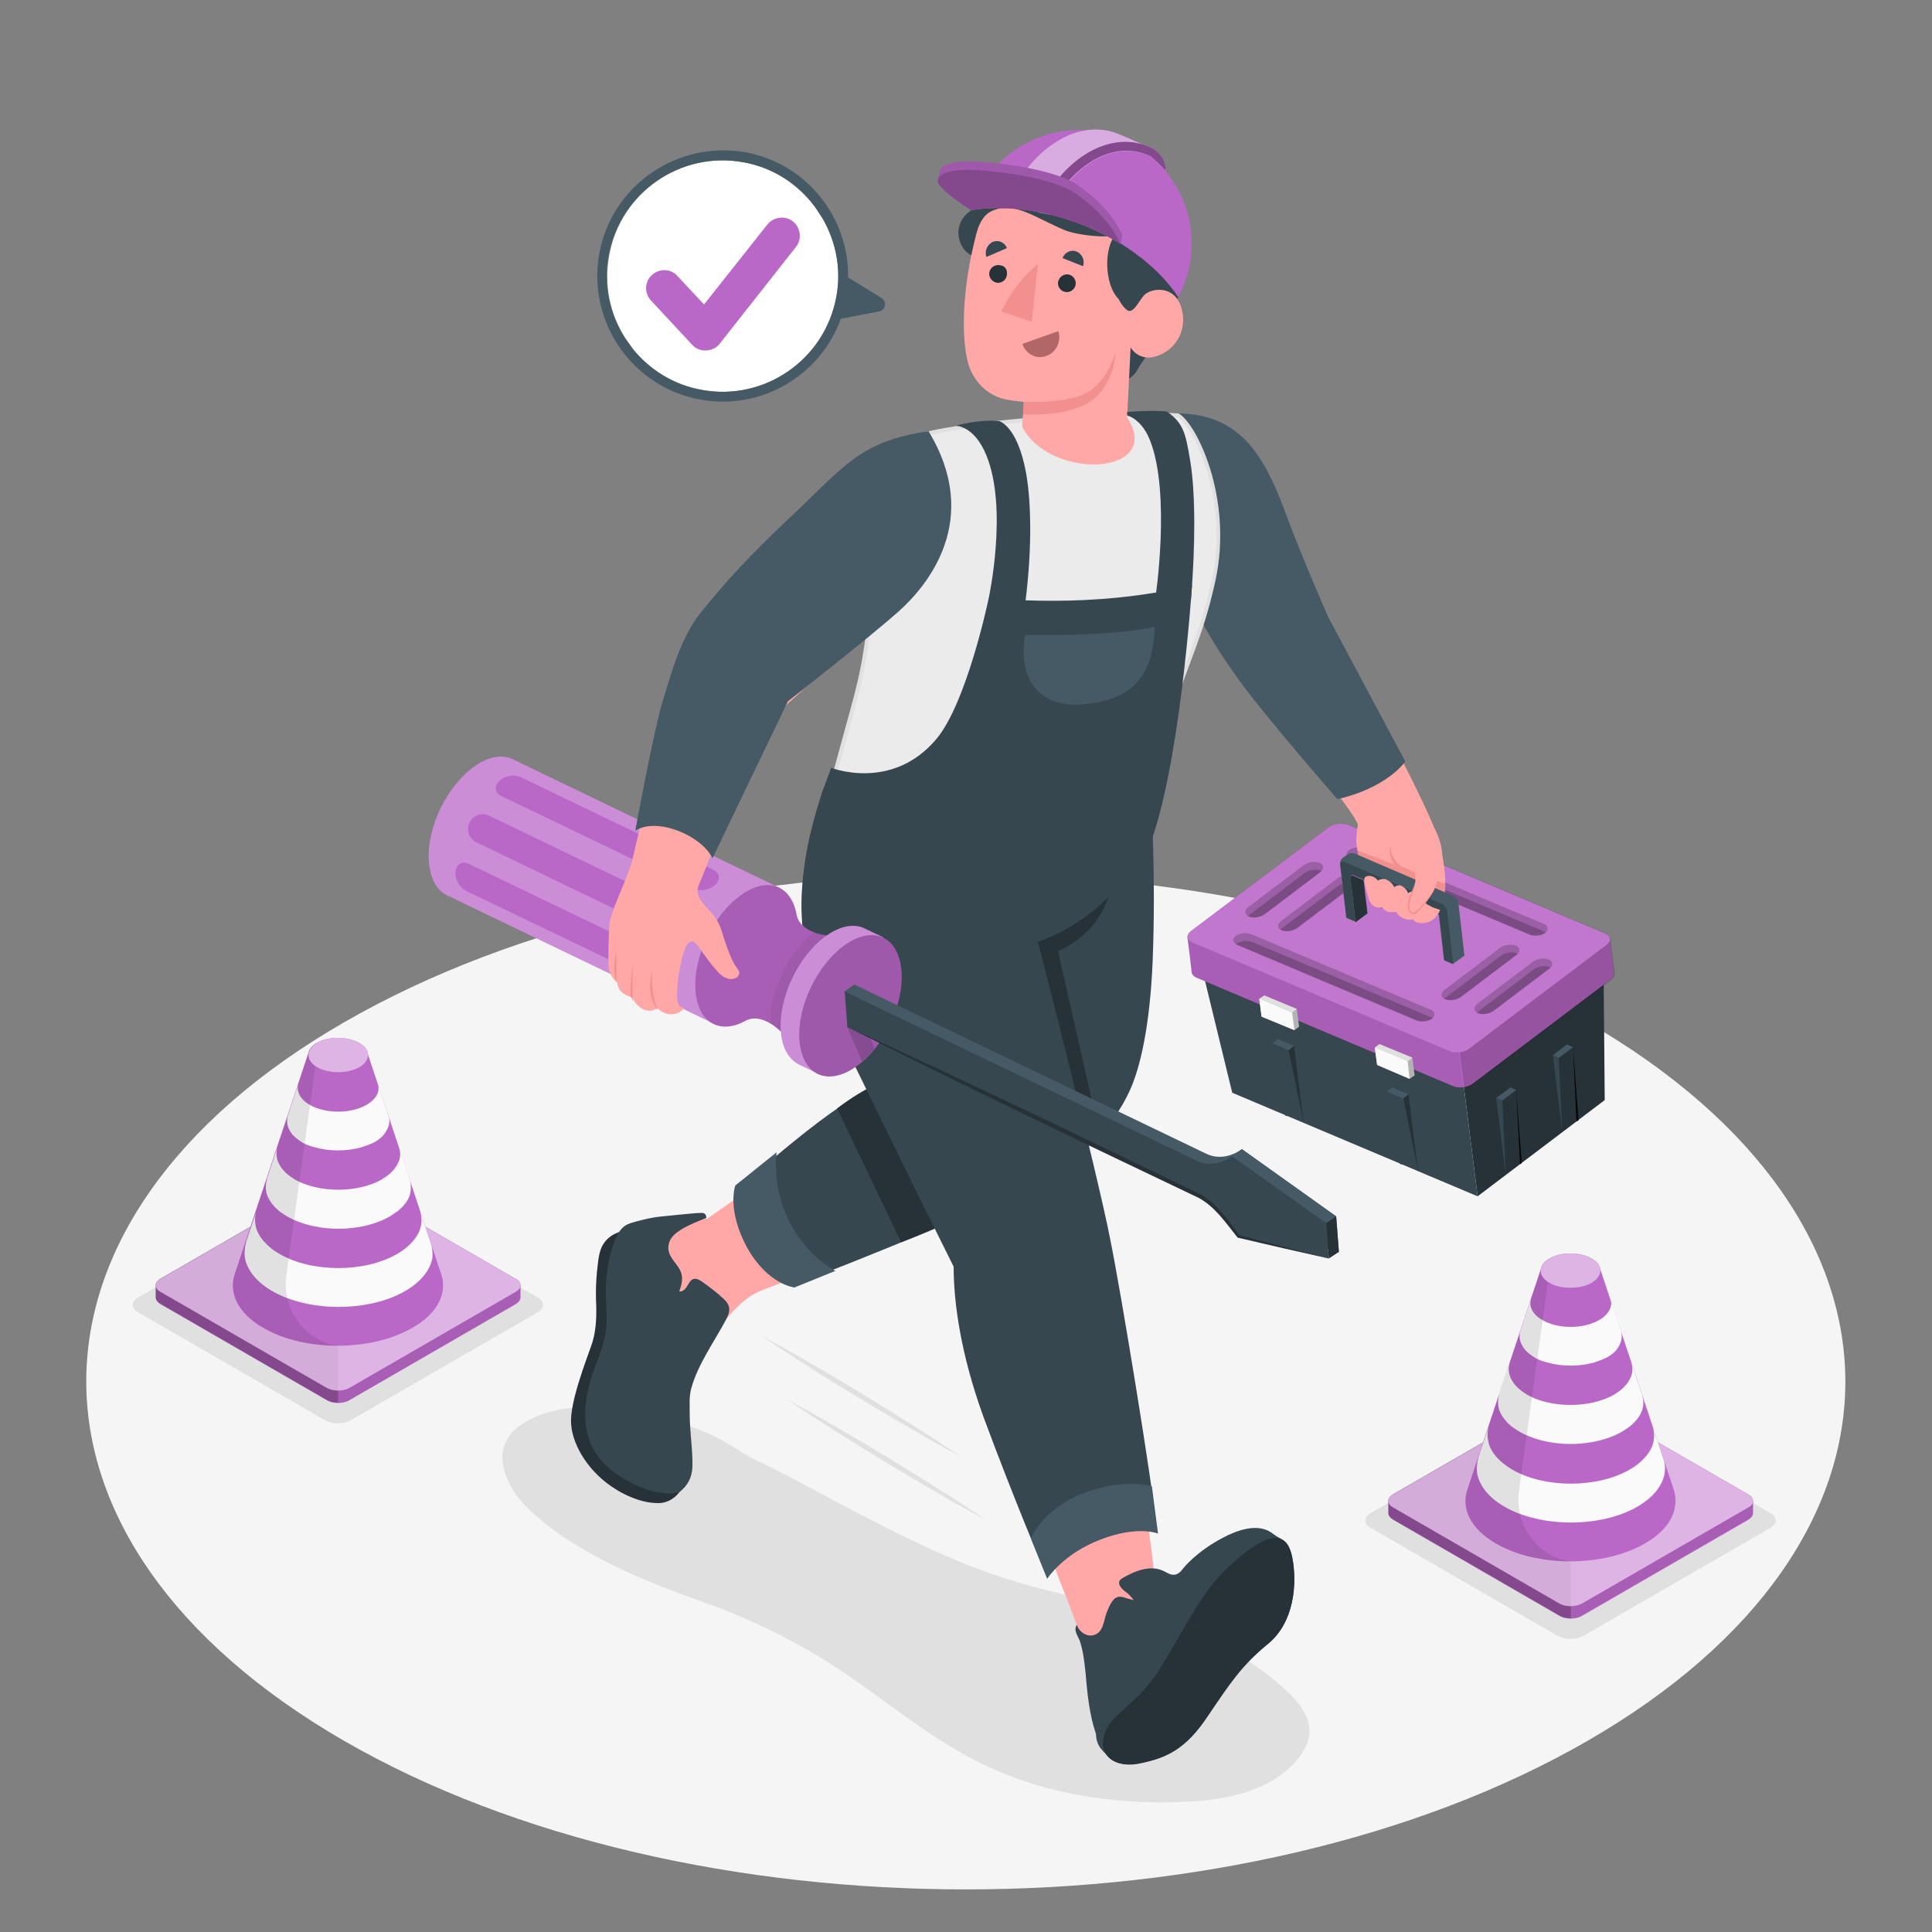 <?xml version="1.0" encoding="utf-8"?>
<!-- Generator: Adobe Illustrator 24.3.0, SVG Export Plug-In . SVG Version: 6.00 Build 0)  -->
<svg version="1.1" id="Layer_1" xmlns="http://www.w3.org/2000/svg" xmlns:xlink="http://www.w3.org/1999/xlink" x="0px" y="0px"
	 viewBox="0 0 500 500" style="enable-background:new 0 0 500 500;" xml:space="preserve">
<rect x="0" y="0" width="500" height="500" fill="#808080" stroke="none"/>
<style type="text/css">
	.st0{fill:#F5F5F5;}
	.st1{fill:#E0E0E0;}
	.st2{fill:#BA68C8;}
	.st3{opacity:0.1;enable-background:new    ;}
	.st4{opacity:0.3;enable-background:new    ;}
	.st5{opacity:0.5;fill:#FFFFFF;enable-background:new    ;}
	.st6{opacity:5.000000e-02;enable-background:new    ;}
	.st7{fill:#FAFAFA;}
	.st8{fill:#FFA8A7;}
	.st9{fill:#263238;}
	.st10{fill:#37474F;}
	.st11{fill:#455A64;}
	.st12{opacity:0.2;enable-background:new    ;}
	.st13{opacity:0.1;fill:#FFFFFF;enable-background:new    ;}
	.st14{fill:#F28F8F;}
	.st15{fill:#EBEBEB;}
	.st16{fill:#B16668;}
	.st17{opacity:0.45;fill:#FFFFFF;enable-background:new    ;}
	.st18{opacity:0.15;enable-background:new    ;}
	.st19{opacity:0.25;fill:#FFFFFF;enable-background:new    ;}
	.st20{fill:#FFFFFF;}
</style>
<g id="Floor">
	<path id="Floor_00000163068387093806148370000000218407711864289933_" class="st0" d="M89,264.6C0.1,315.9,0.1,399.1,89,450.5
		c88.9,51.3,233,51.3,321.9,0c88.9-51.3,88.9-134.5,0-185.9C322.1,213.3,177.9,213.3,89,264.6z"/>
</g>
<g id="Shadows">
	<path id="Shadow_00000158739242398221178560000010796731526200497037_" class="st1" d="M182.5,414.8c12.1,4.3,23.6,10,34.3,17
		c12,7.9,23,17.4,35.8,23.9c16.6,8.5,35.7,11.5,54.4,10.6c10.6-0.5,22-2.8,28.8-11c1.7-2.1,3.1-4.6,3.1-7.3c0-4-2.8-7.4-5.6-10.1
		c-15.4-14.6-36.9-20.5-57.6-25.2c-20.7-4.7-33.1-10.5-53.5-21c-8.7-4.5-17.3-9.4-26.1-13.6c-0.1,0-0.1-0.1-0.2-0.1
		c-4.5-2.1-7.6-5-13.7-7.5c-7.3-3-13.1-4.8-21-5.7c-7.9-0.9-15.2-1.2-22.5,1.8c-1.9,0.8-5.1,2.6-6.6,4.6c-1.4,1.9-2.2,4.3-2.1,6
		c0.1,3.5,1.6,6.9,3.7,9.8c2.1,2.8,4.8,5.2,7.5,7.4C153.3,403.8,168.1,409.7,182.5,414.8z"/>
	<path id="Shadow_00000047764577538064552210000000117369846566869666_" class="st1" d="M84.2,367.6l-48.5-28c-1.8-1-1.8-2.7,0-3.8
		l48.5-28c1.8-1,4.7-1,6.5,0l48.5,28c1.8,1,1.8,2.7,0,3.8l-48.5,28C89,368.6,86.1,368.6,84.2,367.6z"/>
	<path id="Shadow_00000116225642940022521950000006268623349683972999_" class="st1" d="M403.2,423.4l-48.5-28c-1.8-1-1.8-2.7,0-3.8
		l48.5-28c1.8-1,4.7-1,6.5,0l48.5,28c1.8,1,1.8,2.7,0,3.8l-48.5,28C407.9,424.4,405,424.4,403.2,423.4z"/>
</g>
<g id="Cones">
	<g id="Cone_3_">
		<g>
			<path class="st2" d="M133.5,331l-43.1-24.9c-0.8-0.5-1.8-0.7-2.9-0.7s-2.1,0.2-2.9,0.7L41.5,331c-0.8,0.5-1.2,1.1-1.2,1.7v3.1
				c0,0.6,0.4,1.2,1.2,1.7l43.1,24.9c0.8,0.5,1.9,0.7,2.9,0.7s2.1-0.2,2.9-0.7l43.1-24.9c0.8-0.5,1.2-1.1,1.2-1.7v-3.1
				C134.7,332,134.3,331.4,133.5,331z"/>
			<path class="st3" d="M134.7,332.6v3.1c0,0.6-0.4,1.2-1.2,1.7l-43.1,24.9c-0.8,0.5-1.8,0.7-2.9,0.7v-57.6c1,0,2.1,0.2,2.9,0.7
				l43.1,24.9C134.3,331.4,134.7,332,134.7,332.6z"/>
			<path class="st4" d="M87.5,305.4V363c-1,0-2.1-0.2-2.9-0.7l-43.1-24.9c-0.8-0.5-1.2-1.1-1.2-1.7v-3.1c0-0.6,0.4-1.2,1.2-1.7
				l43.1-24.9C85.4,305.6,86.5,305.4,87.5,305.4z"/>
			<path class="st2" d="M84.6,359.2l-43.1-24.9c-1.6-0.9-1.6-2.4,0-3.3l43.1-24.9c1.6-0.9,4.2-0.9,5.8,0l43.1,24.9
				c1.6,0.9,1.6,2.4,0,3.3l-43.1,24.9C88.8,360.1,86.2,360.1,84.6,359.2z"/>
			<path class="st5" d="M84.6,359.2l-43.1-24.9c-1.6-0.9-1.6-2.4,0-3.3l43.1-24.9c1.6-0.9,4.2-0.9,5.8,0l43.1,24.9
				c1.6,0.9,1.6,2.4,0,3.3l-43.1,24.9C88.8,360.1,86.2,360.1,84.6,359.2z"/>
			<path class="st6" d="M87.5,305.4c-1,0-2.1,0.2-2.9,0.7L41.5,331c-1.6,0.9-1.6,2.4,0,3.3l43.1,24.9c0.8,0.5,1.8,0.7,2.9,0.7
				L87.5,305.4L87.5,305.4z"/>
		</g>
		<path class="st2" d="M114.1,329.5L114.1,329.5l-19.1-57.3c0,0,0,0,0,0l0-0.1h0c-0.3-0.8-1-1.6-2.1-2.2c-3-1.7-7.9-1.7-10.9,0
			c-1.1,0.6-1.8,1.4-2.1,2.2h0l0,0.1c0,0,0,0,0,0l-19.1,57.3h0c-1.8,5,0.7,10.4,7.4,14.2c10.6,6.1,27.8,6.1,38.4,0
			C113.4,339.9,115.9,334.5,114.1,329.5z"/>
		<g>
			<path class="st7" d="M100.5,288.7L100.5,288.7l-2.7-8.2c0.4,1.4,0.1,2.8-1.2,4.1c-0.5,0.5-1,0.9-1.7,1.3
				c-4.1,2.4-10.7,2.4-14.8,0c-0.7-0.4-1.2-0.8-1.7-1.3c-1.2-1.3-1.6-2.7-1.2-4.1l-2.7,8.2l0,0c-0.4,1.4-0.2,2.8,0.6,4.1
				c0.6,1,1.6,1.9,3,2.8c1,0.6,2.1,1,3.3,1.3c3.8,1.1,8.3,1.1,12.2,0c1.2-0.4,2.3-0.8,3.3-1.3c1.4-0.8,2.4-1.7,3-2.8
				C100.8,291.4,101,290,100.5,288.7z"/>
			<path class="st7" d="M111.4,321.5L111.4,321.5l-2.7-8.2c0.4,1.4,0.5,2.7,0.2,4.1c-0.3,1.4-1.1,2.8-2.3,4.1c-1,1.1-2.2,2.1-3.8,3
				c-8.4,4.9-22.1,4.9-30.5,0c-1.6-0.9-2.8-1.9-3.8-3c-1.2-1.3-2-2.7-2.3-4.1c-0.3-1.4-0.3-2.7,0.2-4.1l-2.7,8.1l0,0.1
				c-0.4,1.4-0.5,2.7-0.3,4.1c0.6,3.1,2.9,6.1,7,8.5c9.5,5.5,25,5.5,34.5,0c4.1-2.4,6.4-5.4,7-8.5
				C112,324.2,111.9,322.8,111.4,321.5z"/>
			<path class="st7" d="M106,305.1L106,305.1l-2.7-8.2c0.4,1.4,0.4,2.8-0.3,4.1c-0.7,1.5-2,2.9-4,4.1c0,0-0.1,0.1-0.1,0.1
				c-6.3,3.6-16.4,3.6-22.7,0c0,0-0.1-0.1-0.1-0.1c-2-1.2-3.3-2.6-4-4.1c-0.6-1.3-0.7-2.7-0.3-4.1l-2.7,8.1l0,0.1
				c-0.4,1.4-0.4,2.8,0,4.1c0.5,1.4,1.5,2.8,3,4.1c0.6,0.5,1.4,1,2.2,1.5c2.1,1.2,4.6,2.1,7.2,2.6c3.9,0.8,8.2,0.8,12.2,0
				c2.6-0.5,5.1-1.4,7.2-2.6c0.8-0.5,1.5-1,2.2-1.5c1.5-1.3,2.5-2.6,3-4.1C106.4,307.8,106.4,306.4,106,305.1z"/>
		</g>
		<path class="st3" d="M87.5,268.6c-2,0-3.9,0.4-5.4,1.3c-1.1,0.6-1.8,1.4-2.1,2.2h0l0,0.1c0,0,0,0,0,0l-19.1,57.3h0
			c-1.8,5,0.7,10.4,7.4,14.2c5.3,3.1,12.3,4.6,19.2,4.6c-0.1,0-0.1,0-0.2,0c-8.6-1.4-14.4-9.6-13.2-18.2l7.9-57L87.5,268.6z"/>
		<path class="st2" d="M82.1,276.2c-3-1.7-3-4.5,0-6.3s7.9-1.7,10.9,0s3,4.5,0,6.3C89.9,277.9,85.1,277.9,82.1,276.2z"/>
		<path class="st5" d="M82.1,276.2c-3-1.7-3-4.5,0-6.3s7.9-1.7,10.9,0s3,4.5,0,6.3C89.9,277.9,85.1,277.9,82.1,276.2z"/>
	</g>
	<g id="Cone_00000042016219059121376640000008831889521853064630_">
		<g>
			<path class="st2" d="M452.5,386.8l-43.1-24.9c-0.8-0.5-1.8-0.7-2.9-0.7s-2.1,0.2-2.9,0.7l-43.1,24.9c-0.8,0.5-1.2,1.1-1.2,1.7
				v3.1c0,0.6,0.4,1.2,1.2,1.7l43.1,24.9c0.8,0.5,1.9,0.7,2.9,0.7s2.1-0.2,2.9-0.7l43.1-24.9c0.8-0.5,1.2-1.1,1.2-1.7v-3.1
				C453.6,387.8,453.3,387.2,452.5,386.8z"/>
			<path class="st3" d="M453.6,388.4v3.1c0,0.6-0.4,1.2-1.2,1.7l-43.1,24.9c-0.8,0.5-1.8,0.7-2.9,0.7v-57.6c1,0,2.1,0.2,2.9,0.7
				l43.1,24.9C453.3,387.2,453.6,387.8,453.6,388.4z"/>
			<path class="st4" d="M406.5,361.2v57.6c-1,0-2.1-0.2-2.9-0.7l-43.1-24.9c-0.8-0.5-1.2-1.1-1.2-1.7v-3.1c0-0.6,0.4-1.2,1.2-1.7
				l43.1-24.9C404.4,361.4,405.4,361.2,406.5,361.2z"/>
			<path class="st2" d="M403.6,415l-43.1-24.9c-1.6-0.9-1.6-2.4,0-3.3l43.1-24.9c1.6-0.9,4.2-0.9,5.8,0l43.1,24.9
				c1.6,0.9,1.6,2.4,0,3.3L409.4,415C407.8,415.9,405.2,415.9,403.6,415z"/>
			<path class="st5" d="M403.6,415l-43.1-24.9c-1.6-0.9-1.6-2.4,0-3.3l43.1-24.9c1.6-0.9,4.2-0.9,5.8,0l43.1,24.9
				c1.6,0.9,1.6,2.4,0,3.3L409.4,415C407.8,415.9,405.2,415.9,403.6,415z"/>
			<path class="st6" d="M406.5,361.2c-1,0-2.1,0.2-2.9,0.7l-43.1,24.9c-1.6,0.9-1.6,2.4,0,3.3l43.1,24.9c0.8,0.5,1.8,0.7,2.9,0.7
				L406.5,361.2L406.5,361.2z"/>
		</g>
		<path class="st2" d="M433.1,385.3L433.1,385.3L414,328c0,0,0,0,0,0l0-0.1h0c-0.3-0.8-1-1.6-2.1-2.2c-3-1.7-7.9-1.7-10.9,0
			c-1.1,0.6-1.8,1.4-2.1,2.2h0l0,0.1c0,0,0,0,0,0l-19.1,57.3h0c-1.8,5,0.7,10.4,7.4,14.2c10.6,6.1,27.8,6.1,38.4,0
			C432.4,395.7,434.8,390.3,433.1,385.3z"/>
		<g>
			<path class="st7" d="M419.5,344.4L419.5,344.4l-2.7-8.2c0.5,1.4,0,2.8-1.2,4.1c-0.5,0.5-1,0.9-1.7,1.3c-4.1,2.4-10.7,2.4-14.8,0
				c-0.7-0.4-1.2-0.8-1.7-1.3c-1.2-1.3-1.6-2.7-1.2-4.1l-2.7,8.2l0,0c-0.5,1.4-0.2,2.8,0.6,4.1c0.6,1,1.6,1.9,3,2.8
				c1,0.6,2.1,1,3.3,1.3c3.8,1.1,8.3,1.1,12.2,0c1.2-0.4,2.3-0.8,3.3-1.3c1.4-0.8,2.4-1.7,3-2.8
				C419.7,347.2,419.9,345.8,419.5,344.4z"/>
			<path class="st7" d="M430.4,377.3L430.4,377.3l-2.7-8.2c0.4,1.4,0.5,2.7,0.2,4.1c-0.3,1.4-1.1,2.8-2.3,4.1c-1,1.1-2.2,2.1-3.8,3
				c-8.4,4.9-22.1,4.9-30.5,0c-1.5-0.9-2.8-1.9-3.8-3c-1.2-1.3-2-2.7-2.3-4.1c-0.3-1.4-0.3-2.7,0.1-4.1l-2.7,8.1l0,0.1
				c-0.4,1.4-0.5,2.7-0.3,4.1c0.6,3.1,2.9,6.1,7,8.5c9.5,5.5,25,5.5,34.5,0c4.1-2.4,6.4-5.4,7-8.5C431,380,430.9,378.6,430.4,377.3z
				"/>
			<path class="st7" d="M424.9,360.8L424.9,360.8l-2.7-8.2c0.4,1.4,0.4,2.8-0.3,4.1c-0.7,1.5-2,2.9-4,4.1c0,0-0.1,0.1-0.1,0.1
				c-6.3,3.6-16.4,3.6-22.7,0c0,0-0.1-0.1-0.1-0.1c-2-1.2-3.3-2.6-4-4.1c-0.6-1.3-0.7-2.7-0.3-4.1l-2.7,8.1l0,0.1
				c-0.4,1.4-0.4,2.8,0,4.1c0.5,1.4,1.5,2.8,3,4.1c0.6,0.5,1.4,1,2.2,1.5c2.1,1.2,4.6,2.1,7.2,2.6c3.9,0.8,8.2,0.8,12.2,0
				c2.6-0.5,5.1-1.4,7.2-2.6c0.8-0.5,1.5-1,2.2-1.5c1.5-1.3,2.5-2.6,3-4.1C425.4,363.6,425.4,362.2,424.9,360.8z"/>
		</g>
		<path class="st3" d="M406.5,324.4c-2,0-3.9,0.4-5.4,1.3c-1.1,0.6-1.8,1.4-2.1,2.2h0l0,0.1c0,0,0,0,0,0l-19.1,57.3h0
			c-1.8,5,0.7,10.4,7.4,14.2c5.3,3.1,12.3,4.6,19.2,4.6c-0.1,0-0.1,0-0.2,0c-8.6-1.4-14.4-9.6-13.2-18.2l7.9-57L406.5,324.4z"/>
		<path class="st2" d="M401,332c-3-1.7-3-4.5,0-6.3s7.9-1.7,10.9,0s3,4.5,0,6.3C408.9,333.7,404,333.7,401,332z"/>
		<path class="st5" d="M401,332c-3-1.7-3-4.5,0-6.3s7.9-1.7,10.9,0s3,4.5,0,6.3C408.9,333.7,404,333.7,401,332z"/>
	</g>
</g>
<g id="Character">
	<g id="Character_00000067229372132394688350000004884811218722870665_">
		<g id="Bottom_00000164475255918857987510000000500953917017960333_">
			<g>
				<path class="st8" d="M151.3,369.6c-0.3-1.3-0.4-2.6-0.3-4c0.2-3.4,0.9-7.5,2.7-10.4c2-3.2,4.2-6.4,5.6-9.9
					c1.5-3.8,2.5-7.5,3.1-11.6c0.5-3.2,0.4-6.8,1.7-9.8c3.7-9.1,13.3-7.8,18.9-8.5l20.3-14.1l6.2,28.2c0,0-10.9,3.6-14,5.2
					c-4.2,2.1-8.3,7.4-10.9,11.2c-3.4,4.8-7.5,9.9-7.8,16.1c-0.2,3.4,0.5,6.7,1,10.1c0.1,1,0.3,1.9,0.2,2.9
					c-0.4,2.6-2.7,4.4-4.8,5.9c-3.4,2.4-7.5,4.8-11.4,3.4c-2.2-0.8-3.8-2.8-5.3-4.7C154.3,376.5,152.1,373.1,151.3,369.6z"/>
				<g>
					<path class="st9" d="M175.8,386.2c-1.3,1.7-3.3,2.8-5.3,2.8c-1.2,0-2.5-0.1-4.1-0.5c-3.9-1-6.9-3-6.9-3
						c-6.8-4.1-11.3-11.1-11.7-17c-0.4-5.5,4-16.7,5.1-19.9c1.3-3.4,1.5-7.2,1.4-10.9c-0.2-3.8,0-7.5,0.5-11.3
						c0.2-1.5,0.5-3,1.2-4.2c0.9-1.6,2.4-2.7,4.1-3.3c0.6-0.2,2.6-0.2,3-0.8c0,0-3.1,6.3-2.8,10.4c0.3,4.1-0.7,21.8-2.2,26.3
						s-0.9,12.9,2.6,18.5c3.5,5.5,16.7,11.3,16.7,11.3L175.8,386.2z"/>
					<path class="st10" d="M156.9,343.6c-0.3,3-1.3,6-2.4,8.8c-2.7,6.8-4.6,14.9-1.3,21.9c1.3,2.8,3.5,5.1,6,6.9
						c2.5,1.8,5.2,3.2,8,4.2c4,1.5,7.9,1.2,8.6,0.7c2.1-1.5,3.3-3.7,3.4-6.5c0.1-4.5-0.7-9-0.7-13.5c0-2.3-0.2-4.6,0.4-6.8
						c1.7-6.2,5.9-12,8.9-17.6c0.5-1,1.1-2.1,0.9-3.3c-0.2-1.1-1-1.9-1.8-2.6c-1.6-1.5-3.4-2.8-5.2-4.1c-0.7-0.5-1.5-0.9-2.2-0.7
						c-0.8,0.2-1.2,1.1-1.7,1.9c-0.4,0.7-1.2,1.5-2,1.3c0.4-1.2,0.8-2.4,0.7-3.7c-0.2-3.4-4.6-5-3.3-9c0.5-1.5,1.8-2.5,3.1-3.3
						c1.9-1.2,4.5-2.2,6.5-3c0-1-0.6-1.3-1.1-1.3c-1.1,0-2.1,0.1-3.2,0.2c-2.4,0.2-4.8,0.5-7.2,0.7c-2.3,0.2-4.3,0.7-6.6,1.3
						c-1,0.3-2,0.5-2.9,1.1c-1.4,0.9-2.2,2.6-2.8,4.2c-1.4,3.6-2,7.5-2.2,11.3C156.7,336.5,157.2,340.1,156.9,343.6z"/>
				</g>
				<path class="st10" d="M297.9,207.4c0,0,1.3,18.9,0.4,41.5c-0.3,7.2-1.4,23.4-5.9,33.3c-8.9,19.7-32,27.6-36.4,29.6
					c-19.8,8.9-47.5,19.6-49.9,20.5c0,0-17.7-12.6-14.6-25.3c15.1-12.5,31.3-27.4,46.1-29.9l12.7-68.4L297.9,207.4z"/>
				<path class="st11" d="M205.6,333.2l10.6-4.3c0,0-6.9-3.3-11.8-12.5c-4.8-9.2-3.4-18.2-3.4-18.2l-10.7,8.6c0,0-2.3,6.1,3,16
					C198.7,332.5,205.6,333.2,205.6,333.2z"/>
				<path class="st9" d="M288,225.1l-41.5,7.4l-0.9,2l-7.9,42.5c-6.7,1.1-14.1,4.5-21.1,9.9l0.4,0.7c0,0,0,0,0,0l16.2,33.9
					c8.3-3.1,16.4-7,22.9-9.9c3.3-1.5,18.5-6.9,28.5-17.9l-10.8-47.6C273.8,246.2,287.6,241.1,288,225.1z"/>
			</g>
			<g>
				<path class="st8" d="M300.8,410.5c-1.9,0.1-2-2.4-2.7-8.5c-0.9-6.6-4.2-32.6-4.2-32.6l-29.7,12.3c0,0,7.7,21.4,10.1,27.5
					c2.7,6.8,6.5,16.2,7.1,21.6s0.9,20.2,7.3,22.9s12.3-0.4,16.5-3.3c4.2-2.9,9.1-13,13.7-18.1c4.6-5.1,8.6-7.9,12.1-13.2
					s3.3-18.3-1.5-21.1c-4.9-2.7-11.7,0.4-15.8,3C309.5,403.6,304.2,410.2,300.8,410.5z"/>
				<path class="st10" d="M212.7,205.2c-1.9,6.2-4.6,14.5-5.2,25.9c-0.8,14.9,4.1,25.7,8.7,34.7c8.9,17.5,10.8,22.3,30.6,62
					c0,8.9,1.7,22.4,7.8,39.1c7.7,20.8,15.7,39.7,15.7,39.7s11.5-14.1,28.9-12.1c-0.9-10.2-9-59.6-11.9-73.9
					c-3.5-17.9-18.7-76.9-18.7-76.9s25.6-7.4,30.6-36.1L212.7,205.2z"/>
				<path class="st11" d="M266.8,398.1l4.2,10.5c0,0,4.1-6.5,13.9-10.2c9.7-3.7,14.8-1.5,14.8-1.5l-1.6-12.3c0,0-7.7-2.2-18.1,2
					S266.8,398.1,266.8,398.1z"/>
				<g>
					<g>
						<g>
							<path class="st10" d="M330.1,397.5c-2.8-2.8-7.3-2.8-13.3,0.3c-7.2,3.7-10.6,8.1-10.6,8.1c-0.9,1.2-1.8,2-3.4,1.5
								c-0.5-0.2-1-0.5-1.4-0.7c-3.4-1.8-7.4-0.3-10.7,1.6c-0.3,0.2-0.7,0.4-0.9,0.7c-0.6,1,0.4,2.1,1.3,2.8
								c0.9,0.6,1.6,1.4,2.3,2.3c-0.8-0.2-1.7-0.4-2.5-0.7c-0.5-0.1-1-0.3-1.6-0.1c-0.9,0.2-1.5,1.1-2,2c-0.6,1.2-1.1,2.4-1.4,3.7
								c-0.3,1.2-0.6,2.5-1.5,3.4c-0.8,0.8-2.1,1.1-3.2,0.7c-1.1-0.4-2.2-1.4-2.5-2.6c-0.1,0.1-0.2,0.2-0.3,0.7
								c-0.1,0.3-0.1,0.7,0,1c0.2,0.9,0.8,1.7,1.1,2.6c0.9,2.8,1.2,5.8,1.5,8.7c0.6,7.8,1.5,12.1,2.9,16l31.2-31.7l-2.1-2.8
								C319.9,410.6,330.1,397.5,330.1,397.5z"/>
							<path class="st10" d="M334.4,402.9c-0.5-2.2-1.2-3.6-2.3-4.3c-0.4-0.3-1.8-1-2-1.2c-3.5-2.4-9.8,2.8-15.2,7.8
								c-6.2,5.9-11.9,17.8-17,25.8c-5,8-11.2,11.1-13.3,14.7c-1.5,2.5-1.1,5.3,0.6,7.2c0.3,0.4,1.5,1.5,1.7,1.8
								c1.6,1.7,4.6,2.3,8,1.6c7-1.4,12-3.7,17.7-12.3c5.8-8.6,8.8-13.1,15.5-18.6C334.9,420,335.8,409.9,334.4,402.9z"/>
							<path class="st9" d="M334.4,402.9c-2-9.7-10.6-3-17.5,3.6c-6.2,5.9-11.9,17.8-17,25.8s-11.4,11-13.3,14.7
								c-3.5,6.6,1.3,10.8,8.3,9.4s12-3.7,17.7-12.3c5.8-8.6,8.8-13.1,15.5-18.6C334.9,420,335.8,409.9,334.4,402.9z"/>
						</g>
					</g>
				</g>
			</g>
		</g>
		<g id="Top_00000171703873944937592530000014937653767223980199_">
			<g id="Arm_00000090267331252223168050000014042855622765582501_">
				<g>
					<g id="Tool_Box_1_">
						<polygon class="st9" points="382.4,309.6 378.4,277.7 415,250 415.3,284.7 						"/>
						<polygon class="st10" points="382.4,309.6 318.9,282.8 310.7,249.1 378.4,277.7 						"/>
						<g>
							<g>
								<path class="st2" d="M416.6,242.9c-0.1-0.5-0.5-1-1.2-1.3l-66.5-28.1c-1.5-0.6-3.8-0.3-5,0.6L308.2,241
									c-0.6,0.5-0.9,1.1-0.9,1.6c0.1,0.5,1.1,8.6,1.1,9.1c0.1,0.5,0.5,1,1.2,1.3l66.5,28.1c1.5,0.6,3.8,0.3,5-0.6l35.6-26.9
									c0.6-0.5,0.9-1.1,0.9-1.6C417.7,251.5,416.7,243.4,416.6,242.9z"/>
								<path class="st12" d="M415.4,241.5L371.6,223l7.3,58.4c0.9-0.1,1.8-0.4,2.5-0.9l35.6-26.9c0.6-0.5,0.9-1.1,0.9-1.6
									c-0.1-0.5-1.1-8.6-1.1-9.1C416.6,242.3,416.2,241.9,415.4,241.5z"/>
								<path class="st3" d="M371.6,223l-22.7-9.6c-1.5-0.6-3.8-0.3-5,0.6L308.2,241c-0.6,0.5-0.9,1.1-0.9,1.6
									c0.1,0.5,1.1,8.6,1.1,9.1c0.1,0.5,0.5,1,1.2,1.3l66.5,28.1c0.7,0.3,1.7,0.4,2.6,0.3L371.6,223z"/>
								<path class="st2" d="M380.2,271.4l35.6-26.9c1.3-1,1.1-2.3-0.4-2.9l-66.5-28.1c-1.5-0.6-3.8-0.3-5,0.6L308.2,241
									c-1.3,1-1.1,2.3,0.4,2.9l66.5,28.1C376.6,272.7,378.9,272.4,380.2,271.4z"/>
								<path class="st13" d="M380.2,271.4l35.6-26.9c1.3-1,1.1-2.3-0.4-2.9l-66.5-28.1c-1.5-0.6-3.8-0.3-5,0.6L308.2,241
									c-1.3,1-1.1,2.3,0.4,2.9l66.5,28.1C376.6,272.7,378.9,272.4,380.2,271.4z"/>
							</g>
							<g>
								<path class="st12" d="M319.8,242.2c-1,0.8-0.8,1.8,0.4,2.3l46.3,19.5c1.2,0.5,3.1,0.3,4.1-0.4c1-0.8,0.8-1.8-0.4-2.3
									l-46.3-19.5C322.7,241.3,320.8,241.4,319.8,242.2z"/>
								<path class="st12" d="M366.5,264.1c1.2,0.5,3.1,0.3,4.1-0.4c0.1-0.1,0.1-0.1,0.2-0.2c-0.1-0.1-0.2-0.1-0.4-0.2l-46.3-19.5
									c-1.2-0.5-3.1-0.3-4.1,0.4c-0.1,0.1-0.1,0.1-0.2,0.2c0.1,0.1,0.2,0.1,0.4,0.2L366.5,264.1z"/>
							</g>
							<g>
								<path class="st12" d="M349.1,220c-1,0.8-0.8,1.8,0.4,2.3l46.3,19.5c1.2,0.5,3.1,0.3,4.1-0.4c1-0.8,0.8-1.8-0.4-2.3
									l-46.3-19.5C352,219.1,350.1,219.3,349.1,220z"/>
								<path class="st12" d="M395.8,241.9c1.2,0.5,3.1,0.3,4.1-0.4c0.1-0.1,0.1-0.1,0.2-0.2c-0.1-0.1-0.2-0.1-0.4-0.2l-46.3-19.5
									c-1.2-0.5-3.1-0.3-4.1,0.4c-0.1,0.1-0.1,0.1-0.2,0.2c0.1,0.1,0.2,0.1,0.4,0.2L395.8,241.9z"/>
							</g>
							<g>
								<path class="st12" d="M392.3,244.7c1.2,0.5,1.2,1.6,0.2,2.4L378.1,258c-1.1,0.8-2.9,1.1-4.1,0.6c-1.2-0.5-1.2-1.6-0.2-2.4
									l14.4-10.9C389.3,244.5,391.1,244.3,392.3,244.7z"/>
								<path class="st12" d="M378.1,258c-1.1,0.8-2.9,1.1-4.1,0.6c-0.1,0-0.2-0.1-0.2-0.1c0.1-0.1,0.2-0.2,0.3-0.3l14.4-10.9
									c1.1-0.8,2.9-1.1,4.1-0.6c0.1,0,0.2,0.1,0.2,0.1c-0.1,0.1-0.2,0.2-0.3,0.3L378.1,258z"/>
							</g>
							<g>
								<path class="st12" d="M400.8,248.3c1.2,0.5,1.2,1.6,0.2,2.4l-14.4,10.9c-1.1,0.8-2.9,1.1-4.1,0.6c-1.2-0.5-1.2-1.6-0.2-2.4
									l14.4-10.9C397.8,248.1,399.6,247.8,400.8,248.3z"/>
								<path class="st12" d="M386.5,261.6c-1.1,0.8-2.9,1.1-4.1,0.6c-0.1,0-0.2-0.1-0.2-0.1c0.1-0.1,0.2-0.2,0.3-0.3l14.4-10.9
									c1.1-0.8,2.9-1.1,4.1-0.6c0.1,0,0.2,0.1,0.2,0.1c-0.1,0.1-0.2,0.2-0.3,0.3L386.5,261.6z"/>
							</g>
							<g>
								<path class="st12" d="M341.5,223.3c1.2,0.5,1.2,1.6,0.2,2.4l-14.4,10.9c-1.1,0.8-2.9,1.1-4.1,0.6s-1.2-1.6-0.2-2.4
									l14.4-10.9C338.5,223.1,340.4,222.8,341.5,223.3z"/>
								<path class="st12" d="M327.3,236.6c-1.1,0.8-2.9,1.1-4.1,0.6c-0.1,0-0.2-0.1-0.2-0.1c0.1-0.1,0.2-0.2,0.3-0.3l14.4-10.9
									c1.1-0.8,2.9-1.1,4.1-0.6c0.1,0,0.2,0.1,0.2,0.1c-0.1,0.1-0.2,0.2-0.3,0.3L327.3,236.6z"/>
							</g>
							<g>
								<path class="st12" d="M350,226.9c1.2,0.5,1.2,1.6,0.2,2.4l-14.4,10.9c-1.1,0.8-2.9,1.1-4.1,0.6c-1.2-0.5-1.2-1.6-0.2-2.4
									l14.4-10.9C347,226.6,348.8,226.4,350,226.9z"/>
								<path class="st12" d="M335.7,240.1c-1.1,0.8-2.9,1.1-4.1,0.6c-0.1,0-0.2-0.1-0.2-0.1c0.1-0.1,0.2-0.2,0.3-0.3l14.4-10.9
									c1.1-0.8,2.9-1.1,4.1-0.6c0.1,0,0.2,0.1,0.2,0.1c-0.1,0.1-0.2,0.2-0.3,0.3L335.7,240.1z"/>
							</g>
						</g>
						<g>
							<polygon class="st11" points="358.9,282.5 360.3,281.4 364.5,283.2 363.2,284.3 							"/>
							<polygon class="st9" points="363.2,284.3 367,303.2 364.5,283.2 							"/>
							<polygon class="st10" points="358.9,282.5 362.8,301.4 362.3,301.2 							"/>
						</g>
						<g>
							<polygon class="st11" points="392.4,282.1 390.9,281.4 387.2,284.2 388.8,284.8 							"/>
							<polygon points="392.4,282.1 393.4,301.3 393.8,301 							"/>
						</g>
						<g>
							<polygon class="st11" points="407.1,271 405.5,270.3 401.9,273.1 403.4,273.8 							"/>
							<g>
								<polygon class="st10" points="389.7,304.1 388.8,284.8 387.2,284.2 								"/>
								<polygon class="st10" points="401.9,273.1 404.3,293 403.4,273.8 								"/>
							</g>
							<polygon points="407.1,271 408,290.2 408.5,290 							"/>
						</g>
						<g>
							<polygon class="st11" points="329.3,270 330.7,268.9 334.9,270.7 333.5,271.8 							"/>
							<polygon class="st9" points="333.5,271.8 337.4,290.6 334.9,270.7 							"/>
							<polygon class="st10" points="329.3,270 333.1,288.9 332.6,288.7 							"/>
						</g>
						<g>
							<polygon class="st1" points="366.1,278.3 365.5,273.7 357,270.2 355.8,271.1 356.4,275.6 364.8,279.2 							"/>
							<polygon class="st7" points="355.8,271.1 356.4,275.6 364.8,279.2 364.3,274.7 							"/>
							<polygon class="st12" points="364.3,274.7 365.5,273.7 366.1,278.3 364.8,279.2 							"/>
						</g>
						<g>
							<polygon class="st1" points="336.2,265.7 335.6,261.1 327.2,257.6 325.9,258.5 326.5,263.1 335,266.6 							"/>
							<polygon class="st7" points="325.9,258.5 326.5,263.1 335,266.6 334.4,262.1 							"/>
							<polygon class="st12" points="334.4,262.1 335.6,261.1 336.2,265.7 335,266.6 							"/>
						</g>
					</g>
					<path class="st8" d="M343.6,202.1c0,0,8,10.3,7.8,11.4c-0.5,3.1-0.6,4.9,0.3,8.3c0.5,2.1,22.1,9.3,22.1,9.3l0.2-2.9
						c0.2-1.9-1-9.3-1.7-11.2c-2.3-5.9-4.8-11.1-9.6-20.6L343.6,202.1z"/>
					<path class="st14" d="M351.3,220.1l22.8,8.7l-0.2,2.5c0,0-21.6-7.3-22.1-9.3C351.6,221.2,351.4,220.6,351.3,220.1z"/>
					<g id="XMLID_00000102532883198572060800000017332711680317758396_">
						<path id="XMLID_632_" class="st9" d="M352.9,227.8l1,8.6l-3.1,2.3l-1.3-11.4c-0.1-0.6,0.3-0.9,0.9-0.6L352.9,227.8z"/>
						<path id="XMLID_630_" class="st11" d="M377.4,233.5l1.6,13.8l-3,2.2l-2.3-1l-1.3-11.4c-0.1-0.6-0.6-1.2-1.1-1.5l-17.4-7.5
							l-3.6-1.6c-0.5-0.2-0.9,0.1-0.9,0.6l1.3,11.4l-2.3-1l-1.6-13.8c0-0.1,0-0.1,0-0.2c0-0.6,0.3-1.2,0.7-1.5l1.3-0.9
							c0.5-0.4,1.3-0.4,1.8-0.2l25.6,11C376.9,232.3,377.4,232.9,377.4,233.5z"/>
						<path id="XMLID_338_" class="st10" d="M374.5,235.7l1.6,13.8l-2.3-1l-1.3-11.4c-0.1-0.6-0.6-1.2-1.1-1.5l-17.4-7.5l-3.6-1.6
							c-0.5-0.2-0.9,0.1-0.9,0.6l1.3,11.4l-2.3-1l-1.6-13.8c0-0.1,0-0.1,0-0.2c0-0.5,0.4-0.7,0.9-0.5l25.6,11
							C373.9,234.5,374.4,235.2,374.5,235.7z"/>
					</g>
					<path class="st8" d="M357.7,227.5c-0.4,0-0.8,0.2-1.1,0.4c-0.6-0.8-1.5-1.3-2.5-1.2c-0.4,0-0.9,0.2-1,0.7c0,0.1,0,0.3,0,0.4
						c0.2,1.4,0.5,2.7,0.9,4c0.2,1,0.6,2,1.4,2.6c0.6,0.5,1.6,0.6,2.3,0.3c0.3,0.6,0.9,1.1,1.6,1.3c0.2,0.1,2.1,0.1,1.9-0.1
						c0.8,1.3,2.5,2.5,4.5,2c0,0,0.6,1.4,3.3,0.9s3.7-3.3,3.7-3.3l-2-0.7c0,0-0.8-0.5-1.3-0.7c-0.6-0.3-0.7-1.6-1.2-2.1
						c-0.5-0.5-1.1-1-1.8-1.2c-0.7-0.2-1.5-0.1-2,0.4c-0.1-0.5-0.5-1-0.9-1.4c-0.4-0.3-0.8-0.7-1.4-0.7c-0.2,0-1.4,0.3-1.2,0.6
						c-0.4-0.8-1-1.5-1.8-1.9C358.7,227.5,358.2,227.4,357.7,227.5z"/>
					<path class="st8" d="M365.8,206.2c0.5,0.8,1,1.5,1.6,2.3c2.8,4,6,8.3,5.8,13.4c0,1.2-0.4,3-0.7,4.2c-0.2,0.7-0.4,1.3-0.6,2
						c-0.2,0.7-0.4,1.4-0.7,2.1c-0.4,0.9-1,1.6-1.5,2.4c-1,1.3-2,2.7-3.3,3.7c-0.1,0.1-0.1,0.1-0.2,0.1c-0.3,0.1-0.7,0-1-0.2
						c-1.3-1.2-0.5-3.2,0-4.5c0.6-1.5,1.3-3.1,1.1-4.7c0-0.2-0.1-0.9-0.1-1.9c0,0-1.7-0.3-1.7-0.3s-5.5-0.9-5.8-3.5
						c-0.2-1.4,0.3-2.8,0.9-4.1c0.4-1,1.4-2.1,1.6-3.2c0.2-1.3-0.6-3-0.9-4.3c-0.4-1.6-0.7-3.2-1.1-4.8c-0.1-0.3-0.1-0.6,0-0.9
						c0.1-0.3,0.4-0.5,0.6-0.7c1-0.9,1.9-2,2.5-3.2C363.3,202.2,364.5,204.3,365.8,206.2z"/>
					<g>
						<path class="st14" d="M371.2,230.2c-1.1,2.1-2.5,4-4.2,5.7c-0.3,0.2-0.5,0.7-1,0.7c-2.6-0.3-1.6-3.7-0.9-5.2
							c0.6-1.4,1.3-2.9,1.2-4.5c0.2,1.6-0.4,3.1-0.9,4.6c-0.6,1.4-1.5,4.3,0.5,4.8C368,234.8,369.7,232.3,371.2,230.2L371.2,230.2z"
							/>
					</g>
					<path class="st14" d="M364.9,225.1c-0.7-0.3-1.4-0.5-2.1-0.8c-0.5-0.3-0.9-0.7-1.3-1.1c-0.9-1.1-1.7-2.6-1.6-4
						c0-0.1-0.1-0.2-0.1-0.1c-0.5,1.6,0.1,3.4,1.1,4.8c0.5,0.6,1.1,1.1,1.8,1.5c0.4,0.2,0.7,0.3,1.1,0.4c0.4,0.1,0.8,0.1,1.2-0.2
						C365.1,225.5,365,225.2,364.9,225.1z"/>
				</g>
				<path class="st11" d="M305,107c-8,6.1-7.6,21.2-2.6,34.5c5.5,15,10.9,24.4,18.7,35.1c6.6,9.1,25,30.2,25,30.2s11.5-2.1,17.6-9.7
					l-19.9-37.3c0,0-6.9-15.5-11.5-28.1C326.8,117.1,320.4,107.2,305,107z"/>
			</g>
			<g id="Chest_00000085940439846504764350000015318015800896956088_">
				<g>
					<path class="st15" d="M260.6,223c-23.8,0-38-12.1-45.7-18.8c0.5-1.7,2.7-9.8,4.4-16.2l0.6-2.3c2.5-9,4.6-16.8,5.8-34.9
						c0.3-4.6,0.4-8.9,0.4-12.7c0.2-13.3,0.3-22.2,9.5-24.9c0.8-0.2,3.7-1,4.7-1.2c11.5-2.6,36.8-4.8,55.3-4.8
						c3.4,0,6.5,0.1,9.2,0.2c4.1,2.3,14,21.2,9.2,42.9c-2,8.8-4.3,15-6.7,21.6c-1.4,3.7-2.8,7.5-4.2,11.8c-2.9,9-3.3,12.5-3.7,16.5
						c-0.1,1.1-0.2,2.2-0.4,3.5c-0.8,5.8-8.2,16.4-30.7,18.8C265.7,222.8,263.1,223,260.6,223z"/>
					<path class="st1" d="M295.7,106.8v1h0c3.3,0,6.4,0.1,9.1,0.2c4.3,2.6,13.4,21.9,8.8,42.3c-2,8.8-4.3,15-6.7,21.6
						c-1.4,3.7-2.8,7.5-4.2,11.9c-2.9,9-3.3,12.5-3.7,16.6c-0.1,1.1-0.2,2.2-0.4,3.5c-0.8,5.7-8.1,16-30.3,18.3
						c-2.6,0.3-5.2,0.4-7.7,0.4c-23.4,0-37.4-11.8-45.1-18.4c0.6-2.2,2.7-9.8,4.4-15.9c0.2-0.8,0.4-1.6,0.6-2.3
						c2.5-9,4.6-16.9,5.8-35c0.3-4.6,0.4-8.9,0.4-12.7c0.2-13.6,0.3-21.8,9.1-24.5c0.8-0.2,3.7-1,4.7-1.2
						c11.4-2.6,36.7-4.8,55.2-4.8L295.7,106.8 M295.7,106.8c-18.9,0-44,2.2-55.4,4.8c-1,0.2-3.9,0.9-4.7,1.2
						c-12.2,3.7-9,17.5-10.3,38c-1.2,19.5-3.6,26.8-6.4,37.1c-2,7.2-4.5,16.5-4.5,16.5c7.5,6.5,22,19.1,46.2,19.1
						c2.5,0,5.1-0.1,7.8-0.4c22.9-2.4,30.3-13.1,31.1-19.2c0.9-6.1,0.5-8.6,4.1-19.9c3.9-12.2,7.9-19.7,10.9-33.5
						c4.8-21.6-5-41.2-9.5-43.5C302.2,106.8,299,106.8,295.7,106.8L295.7,106.8z"/>
				</g>
			</g>
			<g>
				<g id="Head_00000103262524721232193390000004527654621923133591_">
					<g>
						<g id="XMLID_00000027580755798116626170000017351228118476597636_">
							<g id="XMLID_00000011722615083818937460000009236099830246109583_">
								<path class="st10" d="M296.7,54.9c0,0,4.9,0.2,7.2,3.9s3.8,10.5,1,18.1c-3.1,8.4-9.3,16.5-10.6,18.9c-1.3,2.4-4,3-4,3
									l0.6-10.3l0.6-7.2c0,0-5.6-5.4-6-10.6c-0.4-6.7,2.3-10.4,2.3-10.4L296.7,54.9z"/>
								<path class="st10" d="M251.4,54.4c5.1-14.4,13-14.3,24.6-13.3c14.2,1.2,21.3,8.4,22.1,14.2l-10.2,9.5l-36.6,1.2
									C248.2,64.7,245.8,58.1,251.4,54.4z"/>
								<path class="st8" d="M300.3,91.8c-5.4,2.4-7.7-1.9-7.7-1.9l-0.9,18.1c9.7,15.1-20,16.5-27.2,2.4l0.5-6.4
									c0,0-1.8-0.1-4.6-0.6c-4.7-0.9-8.8-4.8-10-10c-1.8-7.7-1.1-19.8,2.2-32.6c0.6-2.5,1.8-5.2,4.1-6.2
									c5.8-2.6,10.9,1.6,18.7,4.9c3.2,1.4,11.2,2.2,13.3,1.3c-2.9,3-3.1,12.6,0.8,16.6c0.7,1.4,1.4,2.2,2,2.7
									c1.7,1.6,3.2-2.3,4.7-3.8c1.5-1.5,7-2.7,9.2,2.4C307.5,84,305.3,89.6,300.3,91.8z"/>
								<path class="st14" d="M264.9,104c6.2,0.2,11.8-0.4,15.5-1.9s7.1-6.3,8.3-11.2c-0.1,4-2.1,10.9-7.7,13.7s-12.1,2.7-16.2,2.7
									L264.9,104z"/>
							</g>
							<g id="XMLID_00000091693952630523727040000003035786808213235642_">
								<path id="XMLID_00000023253381590172681220000009412167977378489786_" class="st10" d="M275,66.8l5.3,2.1
									c0.5-1.5-0.2-3.2-1.7-3.8C277.2,64.5,275.5,65.3,275,66.8z"/>
								<path id="XMLID_00000127730463513735303690000015242447759541728701_" class="st10" d="M255.3,66.5l5.3-2.3
									c-0.6-1.5-2.2-2.2-3.7-1.6C255.5,63.3,254.7,65,255.3,66.5z"/>
								<path class="st9" d="M278.4,73.3c0,1.3-1.1,2.3-2.3,2.3c-1.3,0-2.3-1.1-2.3-2.3s1.1-2.3,2.3-2.3
									C277.4,71,278.4,72.1,278.4,73.3z"/>
								<path class="st9" d="M260.6,70.9c0,1.3-1.1,2.3-2.3,2.3s-2.3-1.1-2.3-2.3c0-1.3,1.1-2.3,2.3-2.3
									C259.8,68.6,260.7,69.4,260.6,70.9z"/>
								<path id="XMLID_00000132797495574520745260000015199817657565856188_" class="st14" d="M268.6,68.4L267,83.3l-7.9-2.7
									C261.8,75.3,264.9,71.3,268.6,68.4z"/>
							</g>
						</g>
					</g>
					<path id="XMLID_00000057860171732869510500000001433092490957156023_" class="st16" d="M273.9,85.7l-9.3,3.3
						c0.9,2.7,3.7,4.1,6.2,3.1C273.4,91.2,274.7,88.3,273.9,85.7z"/>
				</g>
				<path class="st10" d="M277,55.9c-5.2-2-14.2-2.6-19.1-2.1c1.1-3.4,1.4-7.8,10-6.9C276.6,47.8,277.9,51.6,277,55.9z"/>
				<g>
					<path class="st2" d="M307.8,69c-0.6,2.8-1.6,5.5-2.9,7.9c-0.5-0.8-1.1-1.7-1.8-2.5c-3.4-4.4-8-8.2-13.1-11.4l0,0
						c-11.6-7.1-26.3-10.7-38.7-8.7c0.7-2.4,1.7-4.6,3-6.6c6.2-10.3,18.5-16,30.9-13.4C301,37.8,311.1,53.2,307.8,69z"/>
					<path class="st2" d="M298.5,38.8c-1.4-0.9-8.4-3.9-9-4.1c-3.7-1.6-9.8-2.2-16.6,2.3c-8.8,5.8-11.5,14.7-11.5,14.7l7.5,3.3
						l2.5,0.5c1.6-5.6,10.5-17.1,21.1-16.4c0.5,0,1,0.1,1.5,0.2c1.3,0.2,2.7,0.6,4,1.3c0,0,2.6,2.3,3.7,3.7
						C301.7,44.3,301.8,40.8,298.5,38.8z"/>
					<path class="st17" d="M298.5,38.8c-1.4-0.9-8.4-3.9-9-4.1c-3.7-1.6-9.8-2.2-16.6,2.3c-8.8,5.8-11.5,14.7-11.5,14.7l7.5,3.3
						l2.5,0.5c1.6-5.6,10.5-17.1,21.1-16.4c0.5,0,1,0.1,1.5,0.2c1.3,0.2,2.7,0.6,4,1.3c0,0,2.6,2.3,3.7,3.7
						C301.7,44.3,301.8,40.8,298.5,38.8z"/>
					<path class="st2" d="M271.3,55.4c1.8-6.5,13.7-21.1,26.6-14.9c0,0,2.6,2.3,3.8,3.7c0,0,0.2-3.5-3.1-5.5
						c-3.3-2.1-10.2-3.7-18.1,1.5c-8.8,5.8-11.5,14.7-11.5,14.7L271.3,55.4z"/>
					<path class="st4" d="M271.3,55.4c1.8-6.5,13.7-21.1,26.6-14.9c0,0,2.6,2.3,3.8,3.7c0,0,0.2-3.5-3.1-5.5
						c-3.3-2.1-10.2-3.7-18.1,1.5c-8.8,5.8-11.5,14.7-11.5,14.7L271.3,55.4z"/>
					<path class="st2" d="M290.5,60.8c-0.5-0.6-2.6-6.7-11.6-12.9c-5.6-3.8-17.8-5.4-23.3-5.9c-9.6-0.9-12.1,0.9-12.4,2.3
						c-0.1,0.3-0.4,1.9-0.5,2.2s0,0.7,0.1,0.9c1.2,2.3,8.5,7,8.5,7c12.3-2,27.1,1.6,38.7,8.7L290.5,60.8z"/>
					<path class="st18" d="M290.5,60.8c-0.5-0.6-2.6-6.7-11.6-12.9c-5.6-3.8-17.8-5.4-23.3-5.9c-9.6-0.9-12.1,0.9-12.4,2.3
						c-0.1,0.3-0.4,1.9-0.5,2.2s0,0.7,0.1,0.9c1.2,2.3,8.5,7,8.5,7c12.3-2,27.1,1.6,38.7,8.7L290.5,60.8z"/>
					<path class="st2" d="M290,63.1c-11.6-7.1-26.3-10.7-38.7-8.7c0,0-7.3-4.6-8.5-7c-0.6-1.3,0.4-4.3,12.3-3.2
						c5.5,0.5,17.7,2,23.3,5.9C287.5,56.4,289.5,62.5,290,63.1z"/>
					<path class="st4" d="M290,63.1c-11.6-7.1-26.3-10.7-38.7-8.7c0,0-7.3-4.6-8.5-7c-0.6-1.3,0.4-4.3,12.3-3.2
						c5.5,0.5,17.7,2,23.3,5.9C287.5,56.4,289.5,62.5,290,63.1z"/>
				</g>
			</g>
			<g>
				<path class="st10" d="M212.7,205.2l2.4-6.5c0,0,15.7,6.2,27.2-7.4c8-9.5,13.6-36.6,13.6-36.6s26.5,3.2,52.6-3.3
					c0,0-3.1,48-11.4,68.5C271.2,233.5,228,234.3,212.7,205.2z"/>
				<path class="st11" d="M265.3,164.3c0,0,21.4,0.6,33.6-2.1c-0.6,11.4-4.3,19-19,20.1C268.5,183.2,263.4,175.1,265.3,164.3z"/>
				<path class="st10" d="M255.9,154.7c0,0,5-23-0.6-36.8c-3.2-7.9-8-7.7-8-7.7s6-1.8,11.4-1.2c3.1,1.4,5.6,6.4,6.9,13.7
					c1.4,8.2,1.5,21.1-0.6,35.9L255.9,154.7z"/>
				<path class="st10" d="M299,154.9c0,0,4.1-27.1-1.4-41c-1.3-3.3-3.2-5.1-4.9-6l-1-0.4l0-0.9c2.6-0.2,7.6-0.4,10.3-0.1
					c4.2,3,4.8,5.4,6,12.6c1.4,8.2,1.4,22.1,0.2,36.3L299,154.9z"/>
			</g>
		</g>
		<g id="Screwdriver_00000140712235562085182990000009983584212854899086_">
			<g id="Screwdriver_00000085238340111633102790000017903229553793705148_">
				<path id="XMLID_00000165931305893344843280000005793767300677698961_" class="st2" d="M201.6,229.7l-16.9,35.2l-68.6-33
					c-2.8-1.1-4.7-4.2-5.1-8.8c-0.7-8.8,4.7-19.9,12-24.9c3.6-2.5,7.1-3,9.7-1.7v0L201.6,229.7z"/>
				<path id="XMLID_00000076580911544304715890000011168813614410672289_" class="st19" d="M201.6,229.7l-16.9,35.2l-68.6-33
					c-2.8-1.1-4.7-4.2-5.1-8.8c-0.7-8.8,4.7-19.9,12-24.9c3.6-2.5,7.1-3,9.7-1.7v0L201.6,229.7z"/>
				<path id="XMLID_00000183934931192619794830000009181477072373280903_" class="st2" d="M206.1,236.4L206.1,236.4
					c0.7,5.1,8,5.7,8,5.7l-12,24.9c0,0-5-5.3-9.4-2.7l0,0c-6.6,3.5-12.1,0.2-12.7-7.9c-0.7-8.8,4.7-19.9,12-24.9
					C198.7,226.8,204.6,229.1,206.1,236.4z"/>
				<path id="XMLID_00000096738314527934528890000007539011270155897513_" class="st3" d="M206.1,236.4L206.1,236.4
					c0.7,5.1,8,5.7,8,5.7l-12,24.9c0,0-5-5.3-9.4-2.7l0,0c-6.6,3.5-12.1,0.2-12.7-7.9c-0.7-8.8,4.7-19.9,12-24.9
					C198.7,226.8,204.6,229.1,206.1,236.4z"/>
				<path id="XMLID_00000152247196018341801830000008472039862475484038_" class="st6" d="M210.7,241.3c1.8,0.6,3.4,0.8,3.4,0.8
					l-12,24.9c0,0-1.1-1.2-2.7-2.1C199.1,256.5,204,246.3,210.7,241.3z"/>
				<path id="XMLID_00000094576100526814515510000011436342381212335518_" class="st2" d="M228.6,242.6l-1,2.1
					c0.5,1.2,0.8,2.6,0.9,4.2c0.7,8.8-4.7,20-12,24.9c-1.3,0.9-2.6,1.5-3.9,1.9l-1,2.1l-4.8-2.3l0,0c-2.6-1.3-4.4-4.2-4.7-8.6
					c-0.7-8.8,4.7-19.9,12-24.9c3.6-2.5,7.1-3,9.7-1.7l0,0L228.6,242.6z"/>
				<path id="XMLID_00000034781869389936829990000002078795575130314667_" class="st19" d="M228.6,242.6l-1,2.1
					c0.5,1.2,0.8,2.6,0.9,4.2c0.7,8.8-4.7,20-12,24.9c-1.3,0.9-2.6,1.5-3.9,1.9l-1,2.1l-4.8-2.3l0,0c-2.6-1.3-4.4-4.2-4.7-8.6
					c-0.7-8.8,4.7-19.9,12-24.9c3.6-2.5,7.1-3,9.7-1.7l0,0L228.6,242.6z"/>
				<g id="XMLID_00000112620521276787215570000010796497678269476004_">
					<path id="XMLID_00000140714830639254596140000018391176574307756698_" class="st2" d="M206.9,269.3c-0.7-8.8,4.7-19.9,12-24.9
						c7.3-5,13.7-1.9,14.4,6.9s-4.7,20-12,24.9C214,281.2,207.6,278.1,206.9,269.3z"/>
					<path id="XMLID_00000169554515953137943660000014289874591216806273_" class="st18" d="M206.9,269.3c-0.7-8.8,4.7-19.9,12-24.9
						c7.3-5,13.7-1.9,14.4,6.9s-4.7,20-12,24.9C214,281.2,207.6,278.1,206.9,269.3z"/>
					<path class="st18" d="M226.3,271.4c-1,1.2-2.1,2.3-3.2,3.3l-3.9-9l3.7-3.2L226.3,271.4z"/>
				</g>
				<path id="XMLID_00000083065109996411976310000015068371975242716064_" class="st2" d="M121.5,212.9L121.5,212.9
					c-0.9,1.9-0.1,4.2,1.8,5.1l49,23.6c1.9,0.9,4.2,0.1,5.1-1.8l0,0c0.9-1.9,0.1-4.2-1.8-5.1l-49-23.6
					C124.7,210.2,122.4,211,121.5,212.9z"/>
				<path id="XMLID_00000055705347464954827960000014089259626083074727_" class="st2" d="M129.2,202.1L129.2,202.1
					c-1.4,1.4-1.2,3.1,0.5,3.9l49.9,24c1.6,0.8,4.1,0.3,5.5-1l0,0c1.4-1.4,1.2-3.1-0.5-3.9l-49.9-24
					C133,200.3,130.6,200.8,129.2,202.1z"/>
				<path id="XMLID_00000173134772895065568460000018039586422274456721_" class="st2" d="M117.9,225.6L117.9,225.6
					c0.2-1.9,1.7-2.9,3.3-2.1l49.9,24c1.6,0.8,2.8,3,2.6,4.9l0,0c-0.2,1.9-1.7,2.9-3.3,2.1l-49.9-24
					C118.9,229.7,117.7,227.5,117.9,225.6z"/>
				<g id="XMLID_00000040569032237044395810000003558428257757331870_">
					<path id="XMLID_00000018195962208115073970000004550702912548467379_" class="st11" d="M345.8,314.8l0.7,9.2l-23.5-5.7
						c0,0-5.2-8.1-10-10.4L221.8,264l-3.3-7.4l2.6-1.8l91.1,43.8c4.8,2.3,9.2-1.2,9.2-1.2L345.8,314.8z"/>
					<path id="XMLID_00000158000746975517326200000015631077737008645768_" class="st10" d="M343.2,316.5l0.7,9.2l-23.5-5.7
						c0,0-5.2-8.1-10-10.4l-91.1-43.8l-0.7-9.2l91.1,43.8c4.8,2.3,9.2-1.2,9.2-1.2L343.2,316.5z"/>
					<g id="XMLID_00000132809294830766464900000015021605119514556863_">
						<path class="st9" d="M343.9,325.7c-5.9-1.3-17.7-4-23.6-5.4c-2.9-3.6-5.8-8-10.1-10.3c-30.4-14.5-61-29.1-91-44.3
							c30.6,14,61.2,28.7,91.5,43.4c4.3,2.5,7.2,6.6,10,10.6l-0.2-0.1C326.3,321.1,338.1,324.2,343.9,325.7L343.9,325.7z"/>
					</g>
					<polygon id="XMLID_00000055669883103581075040000017502742037240826019_" class="st9" points="343.9,325.7 346.5,324 
						345.8,314.8 343.2,316.5 					"/>
					<polygon id="XMLID_00000157283637945608248070000012768557639765939631_" class="st11" points="345.8,314.8 343.2,316.5 
						318.8,299.2 321.4,297.4 					"/>
				</g>
			</g>
		</g>
		<g id="Arm_00000149361728774799694060000017786732163141384634_">
			<g>
				<g>
					<path class="st8" d="M191,250.9c-1.5-1.8-2.8-5.3-4.1-9.5c-1.2-4.2-3.1-5.3-5.1-7.8s-1.2-4-0.6-5.4
						c0.3-0.8,16.2-40.2,16.2-40.2s15.6-14,25.1-23.4c13-11.3,18.7-34.8,14.4-40.2c-3.4,1.1-8,0.2-17.2,3.8
						c-4.7,1.9-7.3,5.1-13.1,11.6c-10.5,11.8-21.1,25-26,29.9c-3.4,3.5-6.3,7-8.5,16.4c-2.3,9.7-8.2,35.7-8.7,37.4
						c-1.7,5.4-5.5,12.6-5.7,16c-0.2,3.4-0.3,7.7-0.2,10.4c0.1,2.7,2.1,4.3,2.2,4.3c0.1,0.6,0.3,1.2,0.4,1.4
						c0.2,0.6,0.7,1.1,1.2,1.5c0.8,0.6,1.5,0.8,2.5,1c0.1,1,0.9,1.8,1.6,2.4c0.6,0.5,1.3,0.9,2.1,1c0.8,0.2,1.6,0,2.3-0.4
						c0.1-0.1,0.2-0.1,0.3-0.1c0.2,0,0.3,0.1,0.4,0.2c0.8,0.8,1.9,1.3,3.1,1.3c1.1,0,1.8-0.2,2.7-0.9c0.6-0.4,0.8-0.6,0.8-0.6
						l-1.1-0.5c0,0-0.3-0.3-0.6-1.2c-0.1-0.6-0.3-1.2-0.2-1.8c0.2-2-0.1-2.9,0.9-7.7s1.9-6.2,3.1-6.2c1.2,0.1,2.7,3.6,6.3,7.6
						C188.9,255.3,192.4,252.7,191,250.9z"/>
					<path class="st14" d="M163.2,257.5c0,0.2,0,0.4,0,0.6c0.1,0,0.2,0,0.3,0.1c0,0.3,0.2,0.6,0.3,0.9c0-0.5-0.1-1-0.1-1.5
						c-0.1-2.6,0-5.2,0.1-7.8C163.3,252.3,163.2,254.9,163.2,257.5z"/>
					<path class="st14" d="M159.5,254.3c-0.4-1.3-0.5-2.6-0.5-3.9c0-1.3,0.1-2.6,0.4-3.9c0.1,1.3,0.1,2.6,0.1,3.9L159.5,254.3z"/>
				</g>
				<path class="st14" d="M170.2,261.3c-1.9-3.9-1.4-9.9-1.4-9.9s-1.8,5,1.1,9.7L170.2,261.3z"/>
			</g>
			<path class="st11" d="M240.3,111.6c-17.8,2.6-21.8,9.1-35.4,21.9c-11.4,10.7-17.2,17.2-23.6,25.1c-5.1,6.3-7.7,16-9.9,23.2
				c-2.2,7.2-7,33.2-7,33.2c5.5-3.6,17,1.1,20,7.1l19.5-40.6c0,0,21.2-16.6,28.7-23.3S254.2,134.5,240.3,111.6z"/>
		</g>
	</g>
	<path id="Lines_00000121971491168616266080000008341730344146688897_" class="st1" d="M242.5,385.1c-4.3-2.7-8.6-5.4-12.9-8
		c-4.3-2.6-8.7-5.2-13-7.7c-4.4-2.6-8.8-5-13.2-7.4c4.2,2.8,8.4,5.6,12.7,8.3c4.3,2.7,8.6,5.4,12.9,8c4.3,2.6,8.7,5.2,13,7.7
		c4.4,2.6,8.8,5,13.2,7.4C251,390.5,246.8,387.8,242.5,385.1z M222.5,361.9c4.3,2.6,8.7,5.2,13,7.7c4.4,2.6,8.8,5,13.2,7.4
		c-4.2-2.8-8.4-5.6-12.7-8.3c-4.3-2.7-8.6-5.4-12.9-8c-4.3-2.6-8.7-5.2-13-7.7c-4.4-2.6-8.8-5-13.2-7.4c4.2,2.8,8.4,5.6,12.7,8.3
		C213.9,356.7,218.2,359.3,222.5,361.9z"/>
</g>
<g id="Speech_Bubble">
	<g id="Speech_Bubble_1_">
		<g id="Speech_Bubble_00000095329369425384752640000003183154258885870227_">
			<path class="st20" d="M192.5,42c7.8,1.4,14.3,5.8,18.6,11.7l1.9,2.9c3.4,5.9,4.8,13.1,3.5,20.3c-3,16.2-18.7,27-34.9,24
				c-7.3-1.3-13.4-5.2-17.7-10.5l-2-2.8c-4-6.2-5.7-13.8-4.2-21.6C160.6,49.8,176.2,39,192.5,42z"/>
			<path class="st11" d="M155.1,65.6c-3.2,17.6,8.5,34.6,26.1,37.8c15.8,2.9,31.1-6.2,36.4-20.9l9.9-1.9c1.7-0.3,2.1-2.6,0.6-3.5
				l-8.6-5.3c0.2-15.6-10.8-29.5-26.6-32.4C175.3,36.3,158.3,48,155.1,65.6z M192.4,42c7.8,1.4,14.3,5.8,18.6,11.7l1.9,2.9
				c3.4,5.9,4.9,13.1,3.5,20.3c-3,16.2-18.6,27-34.8,24c-7.3-1.3-13.4-5.2-17.8-10.5l-2-2.8c-4-6.2-5.7-13.8-4.3-21.6
				C160.6,49.8,176.2,39,192.4,42z"/>
		</g>
		<g id="Check_00000013899953902459820080000005882009782268039596_">
			<path class="st2" d="M182.5,90.7c-1.3,0-2.5-0.5-3.4-1.5l-10.6-11.4c-1.8-1.9-1.7-4.9,0.2-6.6c1.9-1.8,4.9-1.7,6.6,0.2l6.9,7.4
				l16.4-20.7c1.6-2,4.6-2.4,6.6-0.8c2,1.6,2.4,4.6,0.8,6.6l-19.7,25c-0.8,1.1-2.1,1.7-3.5,1.8C182.6,90.7,182.5,90.7,182.5,90.7z"
				/>
		</g>
	</g>
</g>
</svg>
